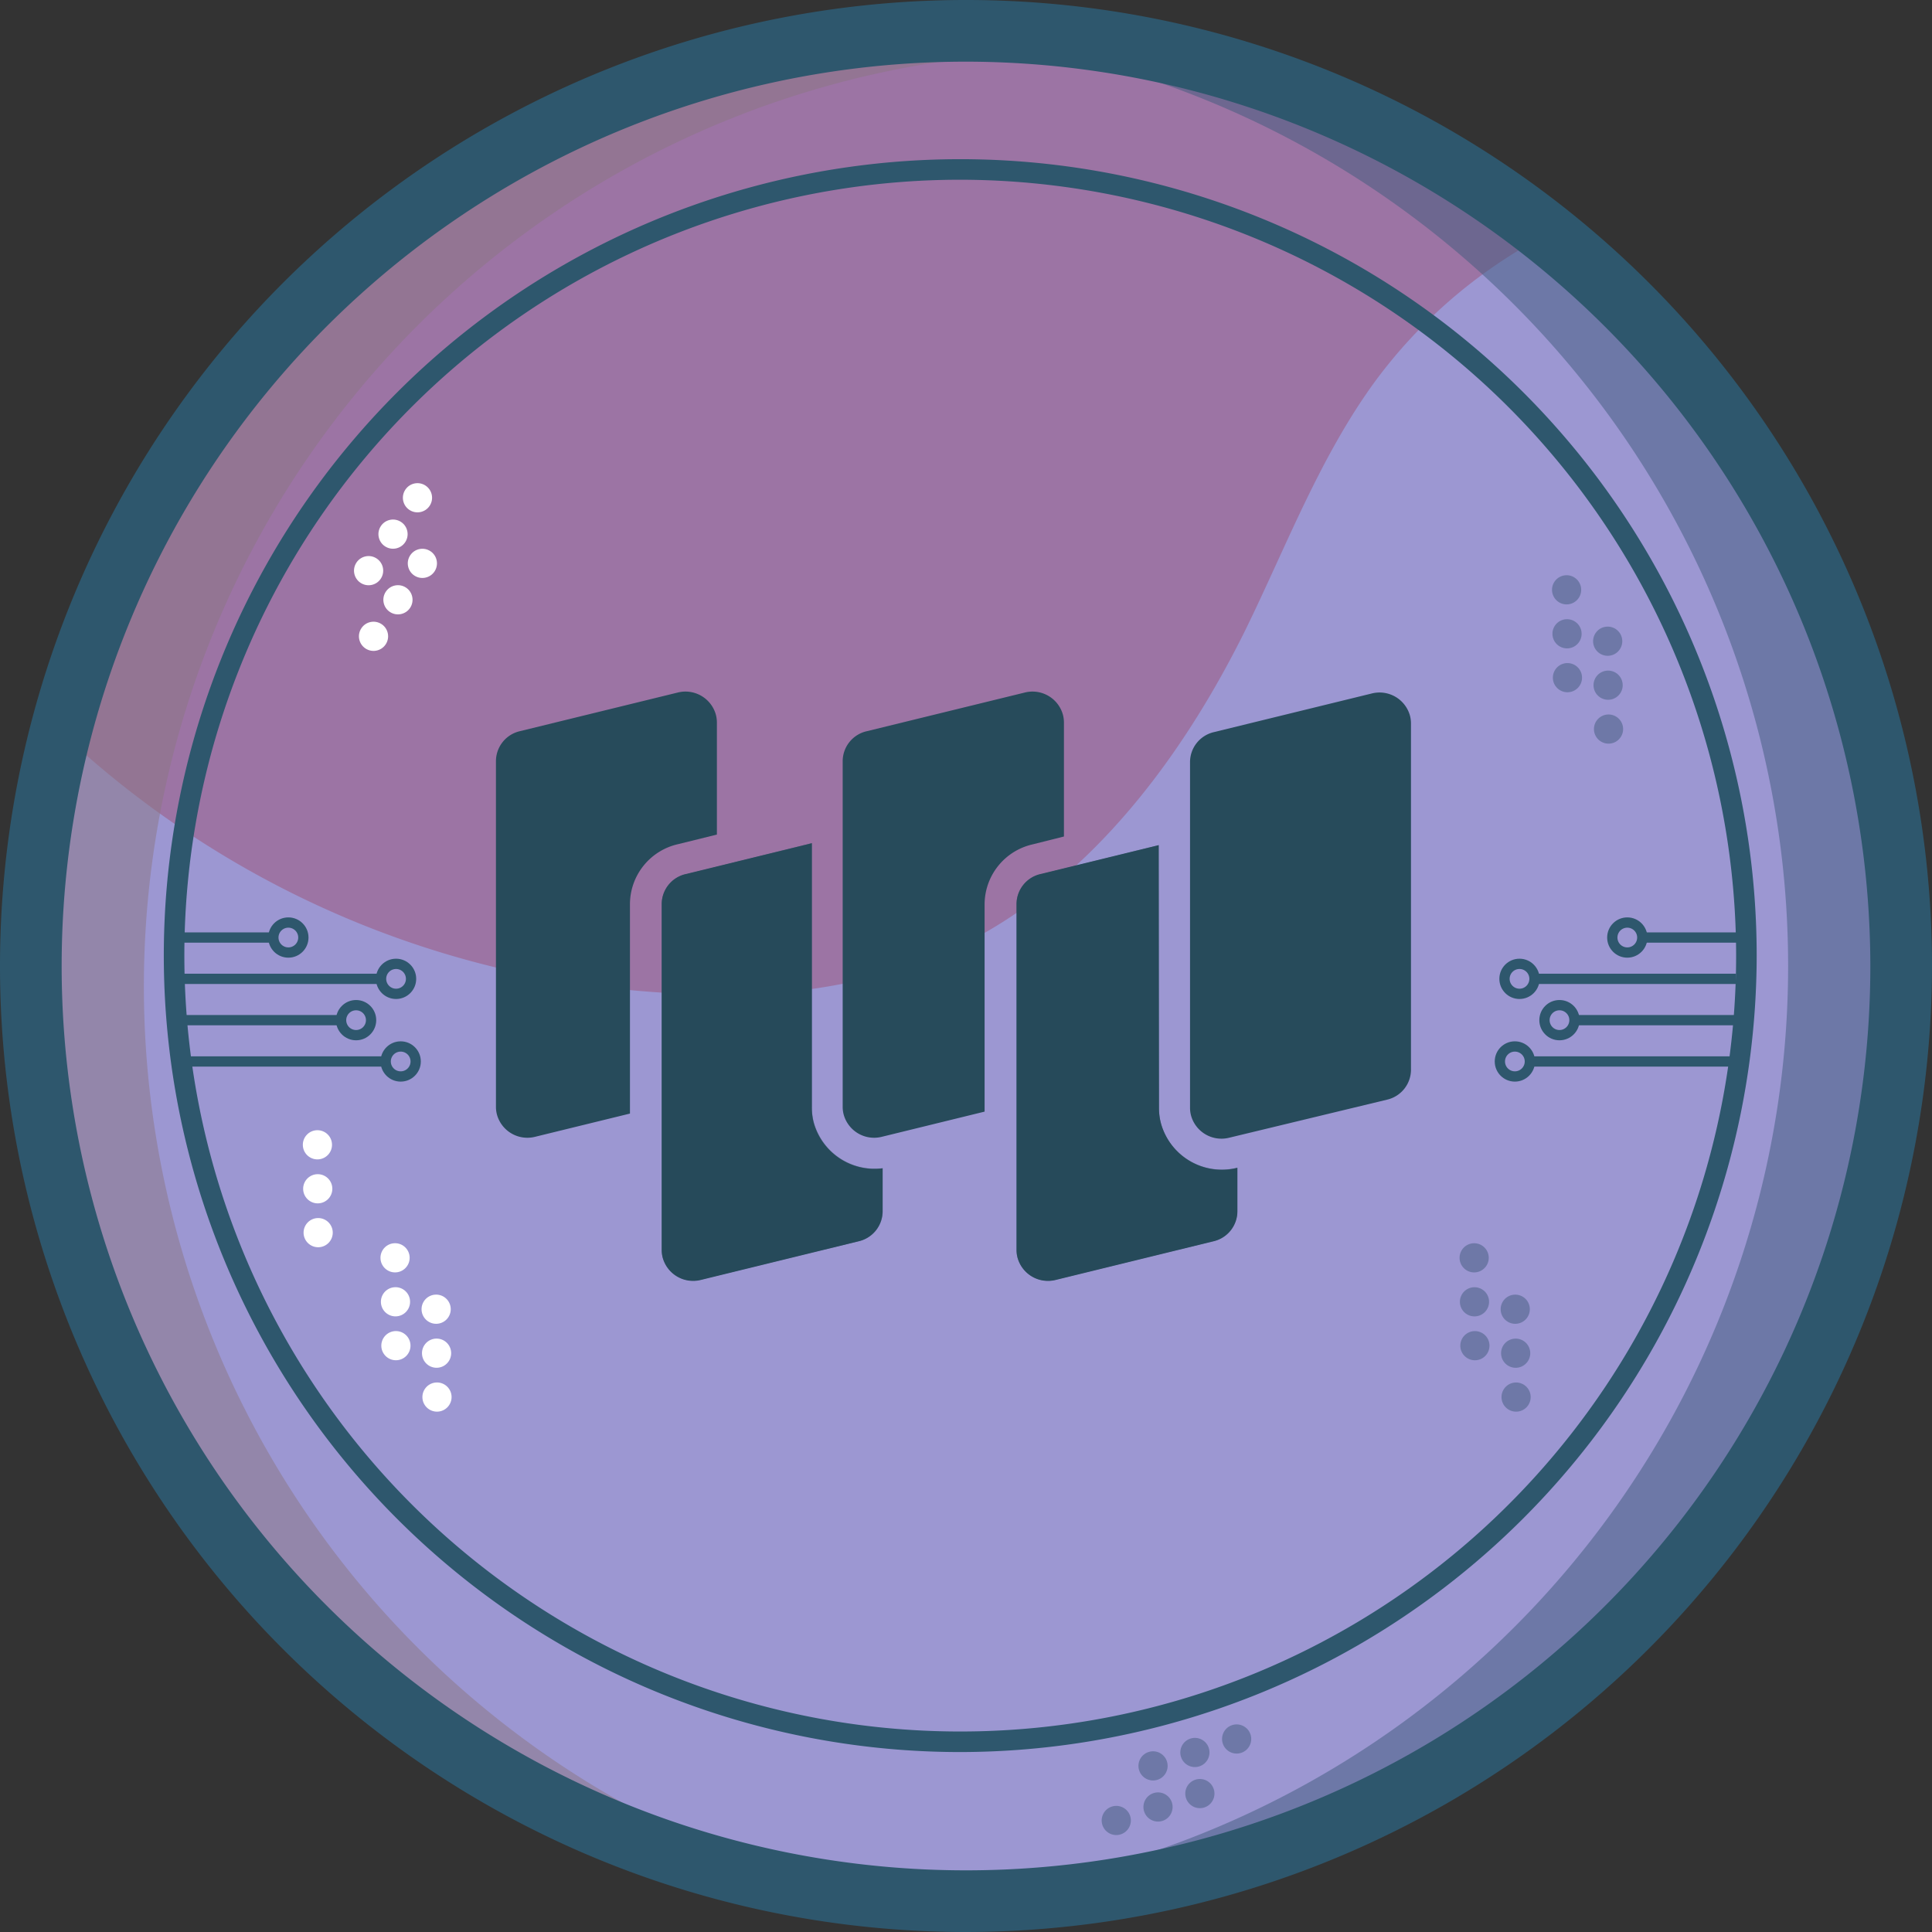 <svg xmlns="http://www.w3.org/2000/svg" viewBox="0 0 188 188"><rect x="0" y="0" width="188" height="188" fill="#333333" stroke="none"/><defs><style>.cls-1{fill:#9c74a4;}.cls-2{fill:#9cbbff;}.cls-2,.cls-3,.cls-4,.cls-7{opacity:0.5;}.cls-3{fill:#8a7683;}.cls-4,.cls-8{fill:#3f5a7c;}.cls-5{fill:#2e576d;}.cls-6{fill:#fff;}.cls-9{fill:none;stroke:#2e576d;stroke-miterlimit:10;}.cls-10,.cls-11{fill:#274b5b;}.cls-11{opacity:0.5;isolation:isolate;}</style></defs><title>Asset 340</title><g id="Layer_2" data-name="Layer 2"><g id="Layer_1-2" data-name="Layer 1"><circle class="cls-1" cx="95" cy="95" r="91"/><path class="cls-2" d="M184,94A91,91,0,1,1,5.08,70.44,94.09,94.09,0,0,0,70.29,96.78a56.51,56.51,0,0,0,19.29-3.09c14.47-5.36,24.72-18.49,31.57-32.31,4-8.16,7.24-16.82,12.6-24.19A48.77,48.77,0,0,1,150,23.09,90.81,90.81,0,0,1,184,94Z"/><path class="cls-3" d="M14,96A91,91,0,0,1,100,5.14Q97.52,5,95,5a91,91,0,1,0,0,182q2.52,0,5-.14A91,91,0,0,1,14,96Z"/><path class="cls-4" d="M174,94a91,91,0,0,1-86,90.86q2.48.13,5,.14A91,91,0,1,0,93,3q-2.52,0-5,.14A91,91,0,0,1,174,94Z"/><path class="cls-5" d="M94,188a94,94,0,1,1,94-94A94.11,94.11,0,0,1,94,188ZM94,6a88,88,0,1,0,88,88A88.1,88.1,0,0,0,94,6Z"/><path class="cls-5" d="M93.44,170.49A77.5,77.5,0,1,1,170.94,93,77.59,77.59,0,0,1,93.44,170.49Zm0-153A75.5,75.5,0,1,0,168.94,93,75.59,75.59,0,0,0,93.44,17.49Z"/><circle class="cls-6" cx="42.44" cy="127.4" r="1.42" transform="translate(-1.22 0.41) rotate(-0.55)"/><circle class="cls-6" cx="42.48" cy="131.68" r="1.42" transform="translate(-1.26 0.41) rotate(-0.55)"/><circle class="cls-6" cx="42.52" cy="135.95" r="1.42" transform="translate(-1.3 0.41) rotate(-0.55)"/><circle class="cls-6" cx="38.44" cy="122.4" r="1.42" transform="translate(-1.17 0.37) rotate(-0.55)"/><circle class="cls-6" cx="38.48" cy="126.68" r="1.42" transform="translate(-1.21 0.37) rotate(-0.55)"/><circle class="cls-6" cx="38.52" cy="130.95" r="1.42" transform="translate(-1.25 0.37) rotate(-0.55)"/><g class="cls-7"><circle class="cls-8" cx="156.44" cy="62.4" r="1.42" transform="translate(-0.59 1.5) rotate(-0.55)"/><circle class="cls-8" cx="156.48" cy="66.68" r="1.42" transform="translate(-0.63 1.5) rotate(-0.55)"/><circle class="cls-8" cx="156.52" cy="70.95" r="1.42" transform="translate(-0.67 1.5) rotate(-0.55)"/><circle class="cls-8" cx="152.44" cy="57.4" r="1.42" transform="translate(-0.54 1.46) rotate(-0.55)"/><circle class="cls-8" cx="152.48" cy="61.68" r="1.42" transform="translate(-0.58 1.46) rotate(-0.55)"/><circle class="cls-8" cx="152.52" cy="65.95" r="1.42" transform="translate(-0.62 1.46) rotate(-0.55)"/></g><g class="cls-7"><circle class="cls-8" cx="147.44" cy="127.4" r="1.42" transform="translate(-1.21 1.42) rotate(-0.55)"/><circle class="cls-8" cx="147.48" cy="131.68" r="1.42" transform="translate(-1.25 1.42) rotate(-0.55)"/><circle class="cls-8" cx="147.52" cy="135.95" r="1.42" transform="translate(-1.29 1.42) rotate(-0.55)"/><circle class="cls-8" cx="143.44" cy="122.4" r="1.42" transform="translate(-1.16 1.38) rotate(-0.55)"/><circle class="cls-8" cx="143.48" cy="126.68" r="1.42" transform="translate(-1.21 1.38) rotate(-0.55)"/><circle class="cls-8" cx="143.52" cy="130.95" r="1.42" transform="translate(-1.25 1.38) rotate(-0.55)"/></g><circle class="cls-6" cx="41.1" cy="54.82" r="1.42" transform="translate(-27.32 58.43) rotate(-56.16)"/><circle class="cls-6" cx="38.72" cy="58.37" r="1.42" transform="translate(-31.32 58.02) rotate(-56.16)"/><circle class="cls-6" cx="36.34" cy="61.92" r="1.42" transform="translate(-35.32 57.62) rotate(-56.16)"/><circle class="cls-6" cx="40.62" cy="48.44" r="1.42" transform="translate(-22.23 55.2) rotate(-56.16)"/><circle class="cls-6" cx="38.25" cy="51.98" r="1.42" transform="translate(-26.23 54.8) rotate(-56.16)"/><circle class="cls-6" cx="35.87" cy="55.53" r="1.42" transform="translate(-30.23 54.4) rotate(-56.16)"/><g class="cls-7"><circle class="cls-8" cx="116.76" cy="174.52" r="1.42" transform="translate(-47.9 44.23) rotate(-17.86)"/><circle class="cls-8" cx="112.69" cy="175.83" r="1.42" transform="translate(-48.5 43.04) rotate(-17.86)"/><circle class="cls-8" cx="108.63" cy="177.14" r="1.42" transform="translate(-49.1 41.86) rotate(-17.86)"/><circle class="cls-8" cx="120.34" cy="169.21" r="1.42" transform="translate(-46.1 45.07) rotate(-17.86)"/><circle class="cls-8" cx="116.28" cy="170.52" r="1.42" transform="translate(-46.7 43.89) rotate(-17.86)"/><circle class="cls-8" cx="112.21" cy="171.83" r="1.42" transform="translate(-47.3 42.7) rotate(-17.86)"/></g><circle class="cls-6" cx="30.88" cy="111.4" r="1.42" transform="translate(-1.06 0.3) rotate(-0.55)"/><circle class="cls-6" cx="30.92" cy="115.68" r="1.42" transform="translate(-1.11 0.3) rotate(-0.55)"/><circle class="cls-6" cx="30.96" cy="119.95" r="1.42" transform="translate(-1.15 0.3) rotate(-0.55)"/><line class="cls-9" x1="18" y1="103.29" x2="37.42" y2="103.29"/><circle class="cls-9" cx="38.99" cy="103.29" r="1.46"/><line class="cls-9" x1="16.96" y1="99.27" x2="33.08" y2="99.27"/><circle class="cls-9" cx="34.65" cy="99.27" r="1.46"/><line class="cls-9" x1="16.96" y1="91.23" x2="26.49" y2="91.23"/><circle class="cls-9" cx="28.06" cy="91.23" r="1.46"/><line class="cls-9" x1="17.48" y1="95.25" x2="36.97" y2="95.25"/><circle class="cls-9" cx="38.54" cy="95.25" r="1.46"/><line class="cls-9" x1="168.4" y1="103.29" x2="148.98" y2="103.29"/><circle class="cls-9" cx="147.41" cy="103.29" r="1.46"/><line class="cls-9" x1="169.44" y1="99.27" x2="153.32" y2="99.27"/><circle class="cls-9" cx="151.75" cy="99.27" r="1.46"/><line class="cls-9" x1="169.44" y1="91.23" x2="159.91" y2="91.23"/><circle class="cls-9" cx="158.35" cy="91.23" r="1.46"/><line class="cls-9" x1="168.92" y1="95.25" x2="149.43" y2="95.25"/><circle class="cls-9" cx="147.86" cy="95.25" r="1.46"/><path class="cls-10" d="M103.53,81.4V70.31a3,3,0,0,0-.09-.73,3.07,3.07,0,0,0-3.72-2.19L84.36,71.15A3,3,0,0,0,82,74.07V107.7a3,3,0,0,0,.09.73,3.07,3.07,0,0,0,3.72,2.19l10-2.45V88a6,6,0,0,1,4.65-5.83Z"/><path class="cls-10" d="M69.76,81.21V70.31a3,3,0,0,0-.09-.73,3.07,3.07,0,0,0-3.72-2.19L50.59,71.15a3,3,0,0,0-2.33,2.92V107.7a3,3,0,0,0,.09.73,3.07,3.07,0,0,0,3.72,2.19l9.23-2.26V88A6,6,0,0,1,66,82.14Z"/><path class="cls-10" d="M118.13,71.24a3,3,0,0,0-2.33,2.92v33.63a3,3,0,0,0,.09.73,3.07,3.07,0,0,0,3.72,2.19L135,107A3,3,0,0,0,137.3,104V70.4a3,3,0,0,0-.09-.73,3.07,3.07,0,0,0-3.72-2.19Z"/><path class="cls-10" d="M79,82.05l-12.26,3A3,3,0,0,0,64.39,88v33.63a3,3,0,0,0,.09.73,3.07,3.07,0,0,0,3.72,2.19l15.35-3.76a3,3,0,0,0,2.33-2.92v-4.18a6.14,6.14,0,0,1-6.72-4.51A5.89,5.89,0,0,1,79,107.7Z"/><path class="cls-10" d="M112.74,82.24l-11.49,2.81A3,3,0,0,0,98.92,88v33.63a3,3,0,0,0,.09.73,3.07,3.07,0,0,0,3.72,2.19l15.35-3.76a3,3,0,0,0,2.33-2.92v-4.23h0a6.15,6.15,0,0,1-7.45-4.37,5.89,5.89,0,0,1-.18-1.46Z"/><path class="cls-11" d="M79,82.05V107.7a5.89,5.89,0,0,0,.18,1.46,6.14,6.14,0,0,0,6.72,4.51v4.18a3,3,0,0,1-2.33,2.92L68.2,124.52a3.07,3.07,0,0,1-3.72-2.19,3,3,0,0,1-.09-.73V88a3,3,0,0,1,2.33-2.92Zm33.77.19v25.55a5.89,5.89,0,0,0,.18,1.46,6.15,6.15,0,0,0,7.45,4.37h0v4.23a3,3,0,0,1-2.33,2.92l-15.35,3.76A3.07,3.07,0,0,1,99,122.33a3,3,0,0,1-.09-.73V88a3,3,0,0,1,2.33-2.92Z"/></g></g></svg>